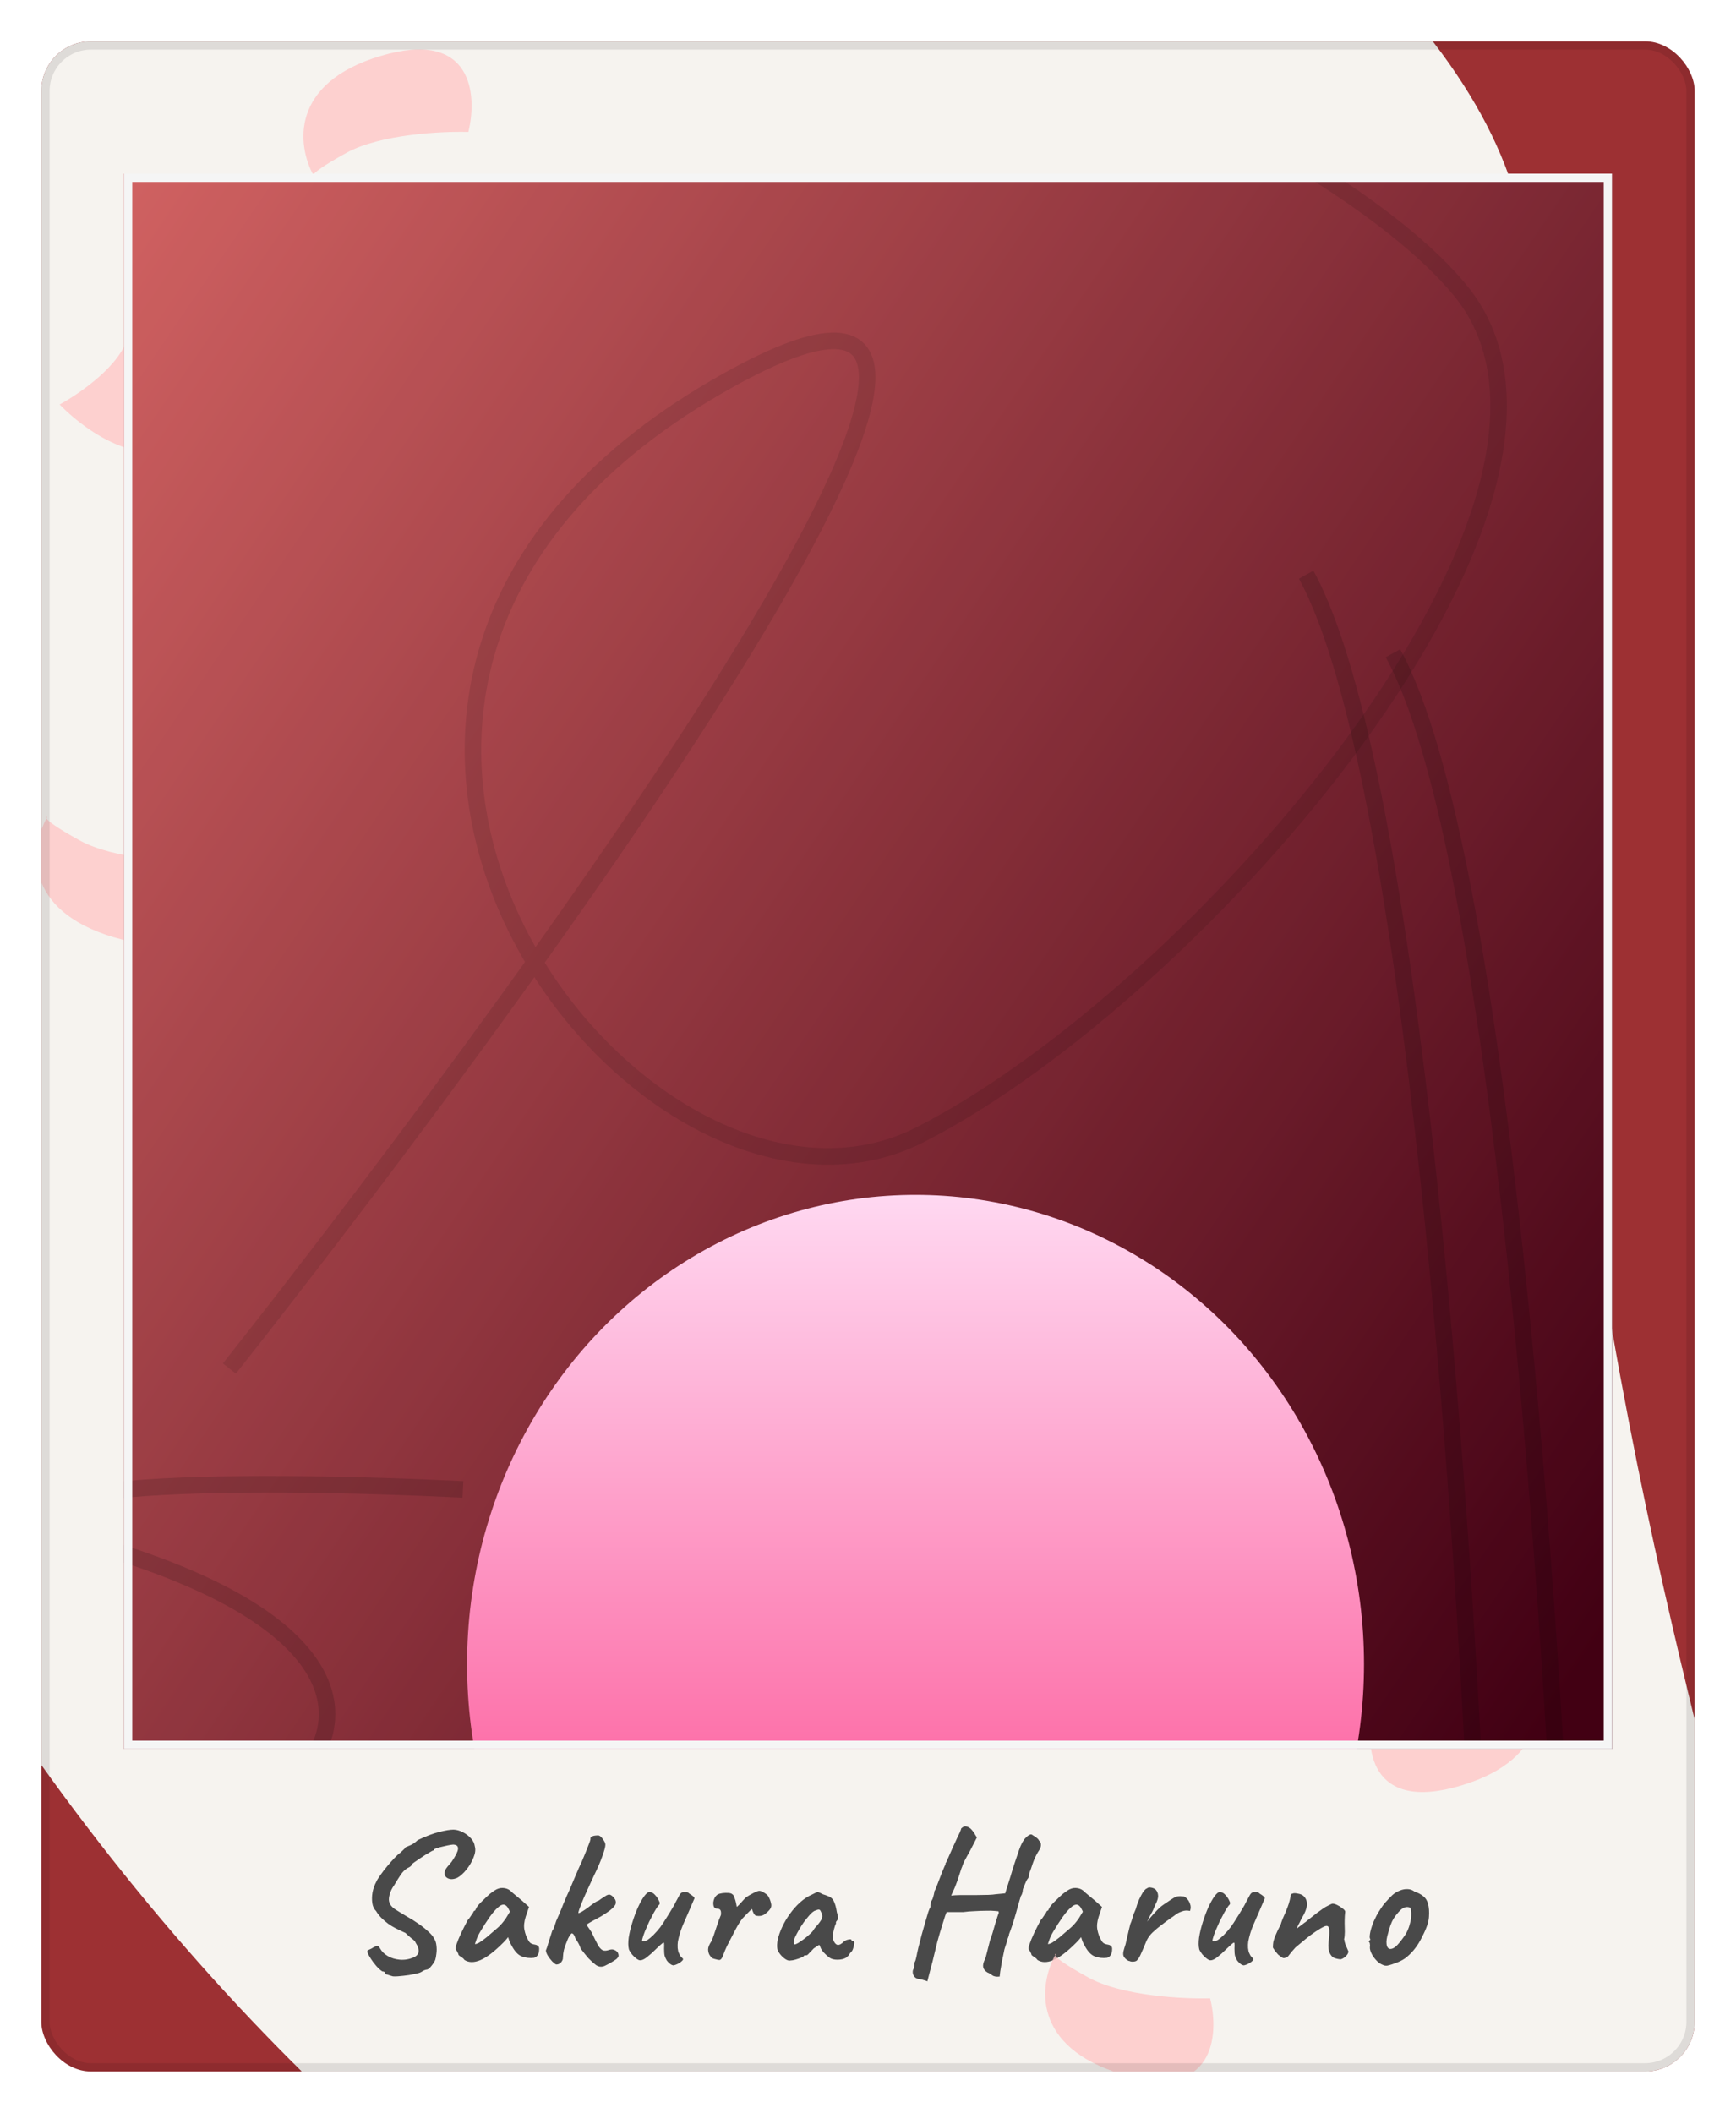 <svg width="420" height="511" viewBox="0 0 420 511" fill="none" xmlns="http://www.w3.org/2000/svg">
<g filter="url(#filter0_d_3_142)">
<g clip-path="url(#clip0_3_142)">
<rect x="4" y="6" width="400" height="491" rx="12" fill="#9D3033"/>
<path d="M-10.605 -93.78C107.4 -160.737 363.545 -41.703 363.545 63.297C363.545 467.179 493.69 520.057 375.685 587.015C257.68 653.972 75.544 555.851 -31.127 367.855C-137.798 179.858 -128.611 -26.822 -10.605 -93.78Z" fill="#F6F3EF"/>
<path d="M89.078 474.007C88.522 473.853 88.075 473.714 87.736 473.591C87.397 473.498 87.227 473.452 87.227 473.452C87.288 473.298 87.258 473.159 87.134 473.036C87.042 472.912 86.826 472.835 86.487 472.804C86.024 472.496 85.546 472.064 85.052 471.509C84.559 470.954 84.127 470.383 83.757 469.797C83.387 469.211 83.14 468.779 83.017 468.502C82.801 468.039 82.816 467.761 83.063 467.669C83.31 467.545 83.603 467.407 83.942 467.252C84.281 467.006 84.636 466.821 85.006 466.697C85.407 466.574 85.731 466.774 85.978 467.299C86.379 468.008 86.996 468.61 87.828 469.103C88.692 469.597 89.663 469.89 90.743 469.982C91.853 470.075 92.964 469.89 94.074 469.427C94.815 469.088 95.216 468.625 95.277 468.039C95.339 467.422 95.108 466.713 94.583 465.911C94.491 465.664 94.352 465.463 94.167 465.309C94.013 465.155 93.766 464.955 93.427 464.708C93.118 464.461 92.671 464.06 92.085 463.505C91.622 463.289 91.19 463.088 90.789 462.903C90.419 462.718 90.018 462.518 89.586 462.302C89.093 462.055 88.538 461.716 87.921 461.284C87.304 460.821 86.733 460.328 86.209 459.804C85.685 459.248 85.284 458.724 85.006 458.23C84.513 457.768 84.204 457.135 84.081 456.334C83.957 455.501 83.973 454.622 84.127 453.696C84.312 452.771 84.605 451.938 85.006 451.198C85.191 450.766 85.53 450.211 86.024 449.532C86.517 448.823 87.073 448.098 87.689 447.358C88.306 446.618 88.892 445.954 89.448 445.368C90.034 444.751 90.496 444.335 90.836 444.119C91.082 443.872 91.345 443.626 91.622 443.379C91.9 443.101 92.039 442.962 92.039 442.962C92.069 442.808 92.116 442.731 92.177 442.731C92.27 442.731 92.316 442.731 92.316 442.731C92.47 442.639 92.81 442.484 93.334 442.268C93.858 442.053 94.429 441.652 95.046 441.066C97.112 440.079 98.871 439.415 100.32 439.076C101.77 438.706 102.911 438.521 103.744 438.521C104.515 438.552 105.271 438.768 106.011 439.169C106.751 439.539 107.384 440.017 107.908 440.603C108.463 441.189 108.787 441.852 108.88 442.592C109.095 443.333 108.988 444.227 108.556 445.276C108.155 446.294 107.584 447.265 106.844 448.191C106.134 449.085 105.394 449.748 104.623 450.18C103.759 450.55 103.019 450.596 102.402 450.319C101.816 450.041 101.539 449.609 101.569 449.023C101.569 448.777 101.647 448.484 101.801 448.144C101.986 447.805 102.464 447.204 103.235 446.34C104.222 444.89 104.746 443.857 104.808 443.24C104.87 442.623 104.592 442.268 103.975 442.176C103.79 442.114 103.436 442.13 102.911 442.222C102.387 442.315 101.816 442.438 101.199 442.592C100.613 442.716 100.089 442.855 99.626 443.009C99.195 443.163 98.978 443.271 98.978 443.333C98.978 443.333 98.978 443.379 98.978 443.471C98.978 443.564 98.917 443.595 98.793 443.564C98.732 443.564 98.516 443.672 98.146 443.888C97.806 444.073 97.39 444.32 96.897 444.628C96.403 444.937 95.909 445.26 95.416 445.6C94.953 445.908 94.552 446.186 94.213 446.432C93.874 446.679 93.689 446.833 93.658 446.895C93.596 447.234 93.242 447.543 92.594 447.82C91.977 448.191 91.437 448.715 90.974 449.394C90.512 450.072 89.972 450.936 89.355 451.984C88.831 452.694 88.461 453.465 88.245 454.298C88.029 455.1 88.029 455.747 88.245 456.241C88.399 456.734 88.815 457.228 89.494 457.722C90.203 458.184 91.159 458.77 92.362 459.48C93.411 460.066 94.398 460.683 95.323 461.33C96.249 461.978 97.035 462.61 97.683 463.227C98.331 463.813 98.747 464.307 98.932 464.708C99.302 465.232 99.518 465.834 99.58 466.512C99.672 467.191 99.672 467.854 99.58 468.502C99.518 469.118 99.426 469.627 99.302 470.028C99.087 470.522 98.747 471.046 98.284 471.601C97.853 472.157 97.452 472.419 97.082 472.388C96.742 472.481 96.48 472.588 96.295 472.712C96.141 472.835 95.956 472.943 95.74 473.036C95.524 473.159 95.015 473.298 94.213 473.452C93.411 473.637 92.532 473.776 91.576 473.869C90.62 473.992 89.787 474.038 89.078 474.007ZM106.351 470.028C106.228 469.782 105.95 469.535 105.518 469.288C105.117 469.041 104.917 468.856 104.917 468.733C104.917 468.61 104.84 468.424 104.686 468.178C104.562 467.9 104.439 467.7 104.315 467.576C104.161 467.391 104.208 466.944 104.454 466.235C104.701 465.494 105.071 464.6 105.565 463.551C106.058 462.502 106.598 461.438 107.184 460.359C107.431 460.112 107.677 459.788 107.924 459.387C108.171 458.986 108.356 458.724 108.479 458.601C108.479 458.477 108.526 458.369 108.618 458.277C108.711 458.153 108.819 458.092 108.942 458.092L109.312 457.351C109.374 457.228 109.559 456.981 109.867 456.611C110.207 456.241 110.608 455.84 111.07 455.408C111.533 454.946 111.996 454.514 112.458 454.113C112.952 453.712 113.353 453.419 113.661 453.234C114.309 452.802 114.972 452.601 115.651 452.632C116.36 452.663 116.962 452.879 117.455 453.28C117.548 453.372 117.748 453.558 118.057 453.835C118.396 454.113 118.766 454.421 119.167 454.76C119.599 455.1 119.969 455.408 120.277 455.686L121.989 457.213L121.203 459.526C120.802 460.76 120.694 461.839 120.879 462.765C121.064 463.69 121.357 464.492 121.758 465.17C121.912 465.51 122.113 465.772 122.359 465.957C122.637 466.142 122.992 466.265 123.424 466.327C123.67 466.358 123.902 466.45 124.118 466.605C124.333 466.759 124.441 467.006 124.441 467.345C124.441 468.085 124.303 468.625 124.025 468.964C123.778 469.273 123.501 469.458 123.192 469.519C122.174 469.643 121.203 469.535 120.277 469.196C119.352 468.856 118.519 467.977 117.779 466.558C117.656 466.373 117.486 466.034 117.27 465.541C117.085 465.016 116.977 464.677 116.946 464.523C116.823 464.677 116.653 464.877 116.437 465.124C116.252 465.34 116.067 465.541 115.882 465.726C113.692 467.946 111.811 469.396 110.238 470.075C108.695 470.722 107.4 470.707 106.351 470.028ZM108.896 466.188C109.112 466.219 109.451 466.111 109.914 465.864C110.376 465.587 110.993 465.14 111.764 464.523C112.813 463.628 113.677 462.888 114.355 462.302C115.034 461.716 115.697 460.96 116.345 460.035L117.363 458.369C117.054 457.66 116.777 457.197 116.53 456.981C116.283 456.765 116.036 456.657 115.79 456.657C115.389 456.657 114.91 456.92 114.355 457.444C113.8 457.937 113.168 458.678 112.458 459.665C111.78 460.621 111.009 461.824 110.145 463.273C109.744 463.952 109.436 464.615 109.22 465.263C109.004 465.88 108.896 466.188 108.896 466.188ZM128.572 471.139C128.326 471.046 128.002 470.8 127.601 470.399C127.2 469.967 126.845 469.504 126.537 469.011C126.228 468.486 126.074 468.054 126.074 467.715C126.228 467.376 126.429 466.774 126.676 465.911C126.953 465.047 127.262 464.075 127.601 462.996C127.848 462.657 128.033 462.271 128.156 461.839C128.31 461.377 128.449 460.96 128.572 460.59C128.819 460.035 129.097 459.403 129.405 458.693C129.714 457.984 130.007 457.259 130.284 456.519C130.593 455.778 130.87 455.131 131.117 454.575C131.549 453.65 131.904 452.848 132.181 452.17C132.49 451.46 132.783 450.766 133.06 450.088C133.369 449.409 133.693 448.653 134.032 447.82C134.495 446.864 134.911 445.924 135.281 444.998C135.682 444.042 136.021 443.194 136.299 442.454C136.607 441.713 136.792 441.189 136.854 440.881C136.823 440.634 136.854 440.464 136.947 440.372C137.039 440.248 137.163 440.171 137.317 440.14C137.471 440.048 137.718 439.986 138.057 439.955C138.396 439.924 138.628 439.909 138.751 439.909C139.121 439.971 139.491 440.279 139.862 440.834C140.262 441.359 140.463 441.806 140.463 442.176C140.463 442.669 140.216 443.595 139.723 444.952C139.26 446.278 138.581 447.851 137.687 449.671C136.607 451.984 135.79 453.773 135.235 455.038C134.71 456.303 134.356 457.197 134.171 457.722C133.986 458.246 133.909 458.585 133.939 458.739C133.939 458.739 134.063 458.693 134.31 458.601C134.556 458.508 134.926 458.292 135.42 457.953C135.759 457.737 136.145 457.459 136.577 457.12C137.008 456.781 137.425 456.472 137.826 456.195C138.258 455.917 138.597 455.747 138.844 455.686C138.998 455.562 139.214 455.408 139.491 455.223C139.769 455.038 140.031 454.868 140.278 454.714C140.864 454.282 141.327 454.144 141.666 454.298C142.005 454.452 142.314 454.714 142.591 455.084C142.931 455.485 143.054 455.917 142.961 456.38C142.9 456.812 142.422 457.382 141.527 458.092C140.849 458.585 140.124 459.063 139.353 459.526C138.581 459.958 137.872 460.343 137.224 460.683C136.607 461.022 136.16 461.299 135.883 461.515C135.883 461.515 136.021 461.716 136.299 462.117C136.577 462.518 136.839 462.903 137.086 463.273C137.332 463.767 137.641 464.399 138.011 465.17C138.381 465.911 138.659 466.435 138.844 466.743C139.183 467.237 139.522 467.561 139.862 467.715C140.232 467.869 140.771 467.823 141.481 467.576C141.943 467.453 142.329 467.468 142.637 467.623C142.977 467.746 143.254 467.962 143.47 468.27C143.594 468.517 143.655 468.764 143.655 469.011C143.655 469.257 143.455 469.55 143.054 469.89C142.19 470.476 141.342 470.969 140.509 471.37C139.707 471.802 138.936 471.771 138.196 471.278C137.548 470.784 136.931 470.229 136.345 469.612C135.79 468.964 135.158 468.178 134.448 467.252C134.448 467.129 134.356 466.867 134.171 466.466C133.986 466.065 133.862 465.834 133.801 465.772C133.677 465.525 133.538 465.309 133.384 465.124C133.261 464.908 133.199 464.8 133.199 464.8C133.107 464.461 132.983 464.183 132.829 463.967C132.706 463.752 132.536 463.628 132.32 463.597C132.197 463.69 132.058 463.844 131.904 464.06C131.749 464.276 131.595 464.538 131.441 464.847C131.256 465.309 131.071 465.772 130.886 466.235C130.701 466.666 130.547 467.144 130.423 467.669C130.3 468.162 130.223 468.764 130.192 469.473C130.223 469.812 130.084 470.183 129.775 470.584C129.467 470.954 129.066 471.139 128.572 471.139ZM157.213 471.278C156.997 471.401 156.704 471.355 156.333 471.139C155.994 470.923 155.655 470.599 155.316 470.167C155.1 469.797 154.93 469.427 154.807 469.057C154.714 468.656 154.668 468.07 154.668 467.299C154.699 466.682 154.699 466.265 154.668 466.049C154.668 465.803 154.529 465.787 154.251 466.003C154.005 466.188 153.496 466.651 152.725 467.391C151.954 468.162 151.213 468.825 150.504 469.381C149.825 469.905 149.27 470.152 148.838 470.121C148.622 470.121 148.329 469.982 147.959 469.705C147.589 469.427 147.234 469.088 146.895 468.687C146.556 468.255 146.309 467.854 146.155 467.484C145.97 466.743 145.954 465.787 146.109 464.615C146.294 463.443 146.587 462.225 146.988 460.96C147.389 459.665 147.836 458.462 148.329 457.351C148.854 456.21 149.363 455.3 149.856 454.622C150.381 453.912 150.828 453.573 151.198 453.604C151.722 453.665 152.169 453.928 152.54 454.39C152.941 454.822 153.249 455.3 153.465 455.825C153.588 456.04 153.635 456.226 153.604 456.38C153.604 456.534 153.48 456.719 153.234 456.935C152.956 457.305 152.617 457.845 152.216 458.554C151.846 459.233 151.46 459.973 151.059 460.775C150.689 461.577 150.35 462.348 150.041 463.088C149.764 463.798 149.563 464.384 149.44 464.847C149.316 465.309 149.316 465.541 149.44 465.541C149.872 465.541 150.273 465.433 150.643 465.217C151.013 464.97 151.475 464.584 152.031 464.06C152.678 463.412 153.249 462.765 153.743 462.117C154.236 461.438 154.745 460.667 155.269 459.804C155.67 459.187 156.087 458.508 156.519 457.768C156.981 457.028 157.274 456.503 157.398 456.195C157.829 455.393 158.153 454.791 158.369 454.39C158.585 453.989 158.847 453.743 159.156 453.65C159.31 453.65 159.526 453.65 159.803 453.65C160.081 453.65 160.22 453.65 160.22 453.65C160.405 453.681 160.621 453.82 160.868 454.066C161.114 454.19 161.361 454.359 161.608 454.575C161.885 454.791 162.024 454.976 162.024 455.131C161.901 455.439 161.7 455.902 161.423 456.519C161.176 457.105 160.991 457.536 160.868 457.814C160.282 459.14 159.711 460.451 159.156 461.747C158.631 463.011 158.246 464.307 157.999 465.633C157.937 466.065 157.922 466.574 157.953 467.16C158.014 467.715 158.107 468.116 158.23 468.363C158.323 468.548 158.431 468.764 158.554 469.011C158.708 469.226 158.878 469.412 159.063 469.566C159.341 469.751 159.325 469.982 159.017 470.26C158.739 470.537 158.385 470.784 157.953 471C157.552 471.185 157.305 471.278 157.213 471.278ZM168.183 470.028C168.091 470.059 167.89 470.044 167.582 469.982C167.304 469.92 167.011 469.843 166.703 469.751C166.425 469.658 166.255 469.581 166.194 469.519C166.07 469.396 165.901 469.18 165.685 468.872C165.469 468.532 165.345 468.085 165.315 467.53C165.315 466.975 165.577 466.312 166.101 465.541C166.255 465.232 166.44 464.769 166.656 464.153C166.872 463.536 167.088 462.888 167.304 462.209C167.551 461.5 167.767 460.868 167.952 460.312C168.168 459.757 168.322 459.372 168.414 459.156C168.476 458.631 168.445 458.261 168.322 458.045C168.229 457.799 167.967 457.66 167.535 457.629C167.227 457.629 166.98 457.521 166.795 457.305C166.641 457.089 166.564 456.704 166.564 456.148C166.625 455.717 166.733 455.346 166.888 455.038C167.073 454.699 167.319 454.421 167.628 454.205C167.936 454.051 168.322 453.943 168.785 453.881C169.278 453.82 169.756 453.804 170.219 453.835C170.682 453.866 171.005 453.974 171.19 454.159C171.406 454.282 171.576 454.56 171.699 454.992C171.854 455.393 171.977 455.809 172.07 456.241C172.162 456.673 172.224 456.997 172.255 457.213C172.563 456.966 172.902 456.627 173.272 456.195C173.673 455.732 174.074 455.3 174.475 454.899C174.969 454.56 175.555 454.221 176.233 453.881C176.912 453.511 177.406 453.326 177.714 453.326C178.053 453.326 178.47 453.496 178.963 453.835C179.457 454.144 179.765 454.421 179.889 454.668C180.197 455.192 180.413 455.747 180.536 456.334C180.691 456.889 180.598 457.382 180.259 457.814C179.95 458.215 179.518 458.616 178.963 459.017C178.408 459.387 177.714 459.495 176.881 459.341C176.696 459.279 176.496 459.048 176.28 458.647C176.095 458.246 175.987 457.953 175.956 457.768C175.956 457.675 175.817 457.768 175.539 458.045C175.293 458.292 174.984 458.601 174.614 458.971C174.275 459.341 173.951 459.68 173.643 459.989C173.118 460.636 172.563 461.515 171.977 462.626C171.391 463.736 170.697 465.078 169.895 466.651C169.525 467.422 169.216 468.162 168.97 468.872C168.723 469.55 168.461 469.936 168.183 470.028ZM185.272 470.167C184.902 470.26 184.485 470.152 184.023 469.843C183.56 469.535 183.143 469.149 182.773 468.687C182.403 468.224 182.172 467.808 182.079 467.437C181.956 466.79 181.987 466.003 182.172 465.078C182.388 464.122 182.742 463.119 183.236 462.071C183.73 460.991 184.346 459.942 185.087 458.924C185.827 457.876 186.66 456.935 187.585 456.102C188.51 455.269 189.513 454.622 190.592 454.159C191.055 453.912 191.379 453.758 191.564 453.696C191.749 453.604 191.934 453.604 192.119 453.696C192.304 453.758 192.628 453.912 193.091 454.159C193.523 454.282 193.954 454.437 194.386 454.622C194.849 454.776 195.25 455.084 195.589 455.547C195.836 456.01 196.021 456.472 196.144 456.935C196.268 457.398 196.376 457.922 196.468 458.508C196.715 459.279 196.808 459.788 196.746 460.035C196.684 460.251 196.592 460.42 196.468 460.544C196.221 460.852 196.16 461.006 196.283 461.006C196.283 461.006 196.268 461.068 196.237 461.191C196.237 461.284 196.175 461.438 196.052 461.654C195.836 462.333 195.666 462.98 195.543 463.597C195.45 464.183 195.466 464.708 195.589 465.17C195.836 465.849 196.16 466.25 196.561 466.373C196.993 466.497 197.548 466.219 198.226 465.541C198.566 465.294 198.951 465.14 199.383 465.078C199.815 464.985 200.031 465.062 200.031 465.309C200.031 465.309 200.077 465.355 200.17 465.448C200.262 465.51 200.37 465.541 200.493 465.541C200.648 465.541 200.709 465.695 200.678 466.003C200.648 466.281 200.586 466.605 200.493 466.975C200.401 467.345 200.277 467.653 200.123 467.9C199.661 468.363 199.429 468.671 199.429 468.825C199.429 468.825 199.368 468.887 199.244 469.011C199.152 469.103 198.982 469.257 198.735 469.473C198.18 469.812 197.471 469.982 196.607 469.982C195.774 469.982 195.126 469.812 194.664 469.473C194.201 469.134 193.738 468.718 193.276 468.224C192.844 467.73 192.566 467.268 192.443 466.836L192.212 466.373L190.87 467.252C190.531 467.592 190.284 467.854 190.13 468.039C189.975 468.193 189.837 468.332 189.713 468.455C189.621 468.579 189.513 468.687 189.389 468.779C189.297 468.872 189.189 468.918 189.066 468.918C188.942 468.918 188.834 468.918 188.742 468.918C188.649 468.918 188.603 468.918 188.603 468.918C188.603 469.041 188.387 469.211 187.955 469.427C187.523 469.612 187.045 469.782 186.521 469.936C185.997 470.09 185.58 470.167 185.272 470.167ZM186.243 466.281C186.428 466.281 186.706 466.173 187.076 465.957C187.477 465.71 187.909 465.417 188.372 465.078C188.834 464.739 189.251 464.399 189.621 464.06C190.022 463.721 190.315 463.443 190.5 463.227C190.623 463.104 190.762 462.903 190.916 462.626C191.101 462.348 191.302 462.101 191.518 461.885C192.227 461.084 192.674 460.451 192.859 459.989C193.044 459.495 192.967 458.971 192.628 458.416C192.505 458.076 192.35 457.891 192.165 457.86C191.98 457.829 191.595 457.937 191.009 458.184C190.639 458.4 190.238 458.755 189.806 459.248C189.374 459.742 188.927 460.297 188.464 460.914C188.032 461.531 187.631 462.163 187.261 462.811C186.891 463.459 186.583 464.045 186.336 464.569C186.12 465.093 186.012 465.51 186.012 465.818C186.012 465.942 186.043 466.049 186.105 466.142C186.197 466.235 186.243 466.281 186.243 466.281ZM218.358 475.21C218.358 475.21 218.204 475.149 217.896 475.025C217.587 474.933 217.248 474.84 216.878 474.748C216.539 474.655 216.276 474.609 216.091 474.609C215.598 474.485 215.243 474.208 215.027 473.776C214.811 473.375 214.765 472.928 214.888 472.434C215.012 472.311 215.104 472.049 215.166 471.648C215.228 471.247 215.259 470.923 215.259 470.676C215.382 470.429 215.459 470.26 215.49 470.167C215.521 470.044 215.598 469.735 215.721 469.242C215.814 468.718 215.968 467.993 216.184 467.067C216.431 466.111 216.693 465.093 216.97 464.014C217.279 462.934 217.572 461.901 217.849 460.914C218.127 459.927 218.374 459.094 218.59 458.416C218.837 457.737 219.006 457.351 219.099 457.259C219.099 457.259 219.099 457.213 219.099 457.12C219.099 456.997 219.099 456.873 219.099 456.75C219.099 456.75 219.114 456.611 219.145 456.334C219.207 456.025 219.361 455.686 219.608 455.316C219.731 454.976 219.839 454.606 219.931 454.205C220.024 453.804 220.07 453.542 220.07 453.419C220.194 453.265 220.363 452.894 220.579 452.308C220.826 451.691 221.057 451.09 221.273 450.504C221.458 450.01 221.659 449.486 221.875 448.931C222.121 448.376 222.322 447.898 222.476 447.497C222.661 447.096 222.754 446.895 222.754 446.895C222.754 446.772 222.754 446.71 222.754 446.71C222.754 446.679 222.754 446.664 222.754 446.664C222.877 446.54 223.17 445.924 223.633 444.813C224.126 443.672 224.789 442.207 225.622 440.418C225.746 440.171 225.931 439.786 226.177 439.261C226.424 438.706 226.548 438.367 226.548 438.243C227.01 437.781 227.458 437.626 227.889 437.781C228.352 437.904 228.753 438.166 229.092 438.567C229.462 438.968 229.725 439.338 229.879 439.678L230.341 440.418L228.63 443.749C228.136 444.613 227.704 445.399 227.334 446.109C226.995 446.818 226.825 447.234 226.825 447.358C226.825 447.358 226.748 447.543 226.594 447.913C226.47 448.283 226.316 448.761 226.131 449.347C225.946 449.902 225.761 450.458 225.576 451.013C225.237 451.969 224.913 452.771 224.604 453.419C224.296 454.036 224.142 454.406 224.142 454.529C224.142 454.467 224.45 454.421 225.067 454.39C225.715 454.359 226.517 454.344 227.473 454.344C228.429 454.344 229.401 454.344 230.388 454.344C231.406 454.313 232.315 454.298 233.117 454.298C233.919 454.267 234.475 454.221 234.783 454.159L237.189 453.928L238.484 449.81C238.731 448.946 239.055 447.898 239.456 446.664C239.857 445.43 240.212 444.381 240.52 443.518C241.014 442.099 241.538 441.112 242.093 440.557C242.648 439.971 243.111 439.678 243.481 439.678C243.574 439.678 243.743 439.77 243.99 439.955C244.268 440.109 244.545 440.294 244.823 440.51C245.1 440.726 245.27 440.927 245.332 441.112C245.702 441.451 245.872 441.837 245.841 442.268C245.841 442.7 245.594 443.271 245.1 443.98C244.607 444.813 244.191 445.723 243.851 446.71C243.543 447.666 243.265 448.453 243.018 449.07C243.018 449.44 242.972 449.748 242.88 449.995C242.787 450.211 242.679 450.381 242.556 450.504C242.494 450.566 242.371 450.797 242.186 451.198C242.001 451.599 241.831 452 241.677 452.401C241.523 452.802 241.445 453.049 241.445 453.141C241.445 453.357 241.399 453.619 241.307 453.928C241.214 454.236 241.106 454.452 240.983 454.575C240.921 454.76 240.782 455.223 240.566 455.963C240.35 456.704 240.104 457.583 239.826 458.601C239.548 459.588 239.255 460.559 238.947 461.515C238.639 462.441 238.361 463.212 238.114 463.829C238.114 464.045 238.037 464.322 237.883 464.661C237.729 464.97 237.652 465.248 237.652 465.494C237.528 465.864 237.374 466.327 237.189 466.882C237.004 467.437 236.911 467.792 236.911 467.946C236.757 468.656 236.587 469.473 236.402 470.399C236.248 471.324 236.109 472.141 235.986 472.851C235.893 473.56 235.847 473.961 235.847 474.054C235.045 474.146 234.444 474.038 234.043 473.73C233.642 473.421 233.272 473.205 232.932 473.082C232.346 472.743 231.992 472.311 231.868 471.787C231.776 471.293 231.899 470.692 232.238 469.982C232.393 469.735 232.578 469.134 232.794 468.178C233.04 467.191 233.287 466.219 233.534 465.263C233.719 464.8 233.919 464.214 234.135 463.505C234.351 462.795 234.552 462.101 234.737 461.423C234.953 460.713 235.138 460.112 235.292 459.618C235.446 459.125 235.554 458.847 235.616 458.786C235.616 458.662 235.616 458.554 235.616 458.462C235.616 458.369 235.616 458.323 235.616 458.323C235.554 458.261 235.246 458.215 234.691 458.184C234.135 458.122 233.426 458.107 232.562 458.138C231.729 458.138 230.82 458.169 229.833 458.23C228.846 458.261 227.905 458.338 227.01 458.462C226.671 458.462 226.177 458.462 225.53 458.462C224.913 458.462 224.481 458.462 224.234 458.462C223.895 458.462 223.602 458.462 223.355 458.462C223.139 458.462 223.031 458.462 223.031 458.462C222.97 458.554 222.846 458.863 222.661 459.387C222.507 459.911 222.306 460.544 222.06 461.284C221.844 462.024 221.613 462.78 221.366 463.551C221.15 464.322 220.949 465.032 220.764 465.679C220.61 466.296 220.502 466.743 220.44 467.021C220.317 467.576 220.147 468.27 219.931 469.103C219.746 469.936 219.531 470.784 219.284 471.648C219.068 472.542 218.867 473.313 218.682 473.961C218.528 474.609 218.42 475.025 218.358 475.21ZM244.972 470.028C244.848 469.782 244.571 469.535 244.139 469.288C243.738 469.041 243.538 468.856 243.538 468.733C243.538 468.61 243.46 468.424 243.306 468.178C243.183 467.9 243.059 467.7 242.936 467.576C242.782 467.391 242.828 466.944 243.075 466.235C243.322 465.494 243.692 464.6 244.185 463.551C244.679 462.502 245.219 461.438 245.805 460.359C246.051 460.112 246.298 459.788 246.545 459.387C246.792 458.986 246.977 458.724 247.1 458.601C247.1 458.477 247.146 458.369 247.239 458.277C247.331 458.153 247.439 458.092 247.563 458.092L247.933 457.351C247.995 457.228 248.18 456.981 248.488 456.611C248.827 456.241 249.228 455.84 249.691 455.408C250.154 454.946 250.616 454.514 251.079 454.113C251.572 453.712 251.973 453.419 252.282 453.234C252.93 452.802 253.593 452.601 254.271 452.632C254.981 452.663 255.582 452.879 256.076 453.28C256.168 453.372 256.369 453.558 256.677 453.835C257.017 454.113 257.387 454.421 257.788 454.76C258.219 455.1 258.59 455.408 258.898 455.686L260.61 457.213L259.823 459.526C259.422 460.76 259.314 461.839 259.499 462.765C259.685 463.69 259.978 464.492 260.379 465.17C260.533 465.51 260.733 465.772 260.98 465.957C261.258 466.142 261.612 466.265 262.044 466.327C262.291 466.358 262.522 466.45 262.738 466.605C262.954 466.759 263.062 467.006 263.062 467.345C263.062 468.085 262.923 468.625 262.646 468.964C262.399 469.273 262.121 469.458 261.813 469.519C260.795 469.643 259.823 469.535 258.898 469.196C257.973 468.856 257.14 467.977 256.4 466.558C256.276 466.373 256.107 466.034 255.891 465.541C255.706 465.016 255.598 464.677 255.567 464.523C255.443 464.677 255.274 464.877 255.058 465.124C254.873 465.34 254.688 465.541 254.503 465.726C252.313 467.946 250.431 469.396 248.858 470.075C247.316 470.722 246.02 470.707 244.972 470.028ZM247.516 466.188C247.732 466.219 248.072 466.111 248.534 465.864C248.997 465.587 249.614 465.14 250.385 464.523C251.434 463.628 252.297 462.888 252.976 462.302C253.654 461.716 254.318 460.96 254.965 460.035L255.983 458.369C255.675 457.66 255.397 457.197 255.15 456.981C254.904 456.765 254.657 456.657 254.41 456.657C254.009 456.657 253.531 456.92 252.976 457.444C252.421 457.937 251.788 458.678 251.079 459.665C250.4 460.621 249.629 461.824 248.766 463.273C248.365 463.952 248.056 464.615 247.84 465.263C247.624 465.88 247.516 466.188 247.516 466.188ZM267.286 470.306C267.07 470.306 266.777 470.152 266.407 469.843C266.067 469.535 265.867 469.257 265.805 469.011C265.713 468.764 265.713 468.409 265.805 467.946C265.928 467.453 266.098 466.882 266.314 466.235C266.561 465.217 266.73 464.476 266.823 464.014C266.915 463.551 267.008 463.15 267.101 462.811C267.193 462.472 267.316 461.978 267.471 461.33C267.656 460.929 267.795 460.544 267.887 460.174C268.01 459.773 268.134 459.372 268.257 458.971C268.411 458.57 268.581 458.169 268.766 457.768C268.982 456.966 269.244 456.21 269.553 455.501C269.892 454.76 270.216 454.144 270.524 453.65C270.586 453.558 270.725 453.388 270.941 453.141C271.157 452.894 271.326 452.771 271.45 452.771C271.696 452.524 272.036 452.447 272.467 452.54C272.899 452.601 273.269 452.756 273.578 453.002C273.948 453.403 274.148 453.881 274.179 454.437C274.241 454.961 274.025 455.701 273.532 456.657C273.161 457.614 272.807 458.369 272.467 458.924C272.159 459.449 271.851 460.066 271.542 460.775C271.881 460.282 272.298 459.773 272.791 459.248C273.285 458.724 273.67 458.308 273.948 457.999C274.349 457.567 274.719 457.228 275.058 456.981C275.429 456.704 275.922 456.364 276.539 455.963C277.063 455.593 277.588 455.254 278.112 454.946C278.667 454.637 279.33 454.545 280.101 454.668C280.41 454.637 280.734 454.791 281.073 455.131C281.443 455.47 281.721 455.917 281.906 456.472C282.122 456.997 282.122 457.567 281.906 458.184C281.196 458.03 280.564 458.061 280.009 458.277C279.454 458.462 278.976 458.693 278.575 458.971C278.205 459.248 277.911 459.464 277.696 459.618C277.387 459.804 277.032 460.05 276.631 460.359C276.23 460.636 275.799 460.96 275.336 461.33C274.873 461.67 274.38 462.055 273.855 462.487C273.115 463.104 272.56 463.644 272.19 464.106C271.82 464.569 271.527 465.062 271.311 465.587C271.126 466.049 270.894 466.605 270.617 467.252C270.339 467.9 270.077 468.486 269.83 469.011C269.584 469.504 269.383 469.812 269.229 469.936C269.075 470.244 268.751 470.414 268.257 470.445C267.795 470.476 267.471 470.429 267.286 470.306ZM295.201 471.278C294.985 471.401 294.692 471.355 294.322 471.139C293.982 470.923 293.643 470.599 293.304 470.167C293.088 469.797 292.918 469.427 292.795 469.057C292.702 468.656 292.656 468.07 292.656 467.299C292.687 466.682 292.687 466.265 292.656 466.049C292.656 465.803 292.517 465.787 292.24 466.003C291.993 466.188 291.484 466.651 290.713 467.391C289.942 468.162 289.201 468.825 288.492 469.381C287.813 469.905 287.258 470.152 286.826 470.121C286.61 470.121 286.317 469.982 285.947 469.705C285.577 469.427 285.222 469.088 284.883 468.687C284.544 468.255 284.297 467.854 284.143 467.484C283.958 466.743 283.942 465.787 284.097 464.615C284.282 463.443 284.575 462.225 284.976 460.96C285.377 459.665 285.824 458.462 286.317 457.351C286.842 456.21 287.351 455.3 287.844 454.622C288.369 453.912 288.816 453.573 289.186 453.604C289.71 453.665 290.158 453.928 290.528 454.39C290.929 454.822 291.237 455.3 291.453 455.825C291.576 456.04 291.623 456.226 291.592 456.38C291.592 456.534 291.468 456.719 291.222 456.935C290.944 457.305 290.605 457.845 290.204 458.554C289.834 459.233 289.448 459.973 289.047 460.775C288.677 461.577 288.338 462.348 288.029 463.088C287.752 463.798 287.551 464.384 287.428 464.847C287.304 465.309 287.304 465.541 287.428 465.541C287.86 465.541 288.261 465.433 288.631 465.217C289.001 464.97 289.464 464.584 290.019 464.06C290.666 463.412 291.237 462.765 291.731 462.117C292.224 461.438 292.733 460.667 293.257 459.804C293.658 459.187 294.075 458.508 294.507 457.768C294.969 457.028 295.262 456.503 295.386 456.195C295.817 455.393 296.141 454.791 296.357 454.39C296.573 453.989 296.835 453.743 297.144 453.65C297.298 453.65 297.514 453.65 297.792 453.65C298.069 453.65 298.208 453.65 298.208 453.65C298.393 453.681 298.609 453.82 298.856 454.066C299.102 454.19 299.349 454.359 299.596 454.575C299.874 454.791 300.012 454.976 300.012 455.131C299.889 455.439 299.688 455.902 299.411 456.519C299.164 457.105 298.979 457.536 298.856 457.814C298.27 459.14 297.699 460.451 297.144 461.747C296.619 463.011 296.234 464.307 295.987 465.633C295.925 466.065 295.91 466.574 295.941 467.16C296.003 467.715 296.095 468.116 296.218 468.363C296.311 468.548 296.419 468.764 296.542 469.011C296.697 469.226 296.866 469.412 297.051 469.566C297.329 469.751 297.313 469.982 297.005 470.26C296.727 470.537 296.373 470.784 295.941 471C295.54 471.185 295.293 471.278 295.201 471.278ZM318.339 469.89C317.661 469.828 317.09 469.689 316.627 469.473C316.196 469.226 315.841 468.748 315.563 468.039C315.44 467.545 315.378 467.037 315.378 466.512C315.409 465.957 315.455 465.433 315.517 464.939C315.579 464.415 315.61 463.967 315.61 463.597C315.61 463.536 315.61 463.412 315.61 463.227C315.61 463.042 315.61 462.873 315.61 462.718C315.548 462.256 315.424 461.978 315.239 461.885C315.085 461.762 314.808 461.778 314.407 461.932C313.759 462.24 313.049 462.657 312.278 463.181C311.538 463.674 310.752 464.261 309.919 464.939C309.117 465.587 308.284 466.281 307.42 467.021C306.742 467.761 306.233 468.363 305.894 468.825C305.585 469.288 305.261 469.519 304.922 469.519C304.675 469.643 304.413 469.612 304.135 469.427C303.858 469.242 303.565 469.026 303.256 468.779C303.04 468.532 302.778 468.224 302.47 467.854C302.192 467.453 302.023 467.191 301.961 467.067C301.961 466.574 301.992 466.127 302.053 465.726C302.146 465.325 302.269 464.908 302.424 464.476C302.609 464.045 302.825 463.551 303.071 462.996C303.195 462.78 303.303 462.564 303.395 462.348C303.519 462.101 303.657 461.839 303.812 461.562C303.935 461.13 304.105 460.636 304.321 460.081C304.567 459.526 304.799 459.002 305.015 458.508C305.354 457.706 305.616 457.012 305.801 456.426C305.986 455.84 306.14 455.208 306.264 454.529C306.233 454.467 306.248 454.375 306.31 454.252C306.372 454.128 306.464 454.051 306.588 454.02H306.634H306.68C306.896 453.866 307.297 453.851 307.883 453.974C308.5 454.066 308.963 454.236 309.271 454.483C309.919 455.038 310.227 455.763 310.196 456.657C310.166 457.552 309.703 458.724 308.808 460.174C308.592 460.667 308.361 461.13 308.114 461.562C307.898 461.963 307.791 462.24 307.791 462.394C307.791 462.394 307.914 462.302 308.161 462.117C308.407 461.932 308.7 461.716 309.04 461.469C309.379 461.191 309.672 460.976 309.919 460.821C310.073 460.667 310.412 460.39 310.937 459.989C311.461 459.557 312.032 459.11 312.648 458.647C313.265 458.184 313.759 457.829 314.129 457.583C314.468 457.336 314.9 457.089 315.424 456.842C315.949 456.565 316.273 456.426 316.396 456.426C316.705 456.426 317.075 456.534 317.506 456.75C317.969 456.966 318.386 457.228 318.756 457.536C319.157 457.814 319.388 458.076 319.45 458.323C319.45 458.446 319.434 458.616 319.403 458.832C319.373 459.017 319.357 459.187 319.357 459.341C319.326 459.834 319.311 460.436 319.311 461.145C319.342 461.824 319.357 462.518 319.357 463.227C319.357 463.906 319.295 464.523 319.172 465.078C319.172 465.078 319.187 465.109 319.218 465.17C319.249 465.201 319.28 465.263 319.311 465.355C319.28 465.386 319.265 465.448 319.265 465.541C319.295 465.602 319.311 465.633 319.311 465.633C319.373 465.849 319.434 466.065 319.496 466.281C319.588 466.497 319.696 466.743 319.82 467.021C319.943 467.268 320.082 467.592 320.236 467.993C320.205 468.394 319.974 468.795 319.542 469.196C319.141 469.566 318.74 469.797 318.339 469.89ZM329.628 471.416C329.227 471.447 328.903 471.401 328.656 471.278C328.409 471.185 328.101 471.031 327.731 470.815C327.052 470.291 326.481 469.643 326.019 468.872C325.587 468.101 325.386 467.453 325.417 466.929C325.479 466.651 325.479 466.404 325.417 466.188C325.386 465.972 325.371 465.864 325.371 465.864C325.186 465.71 325.124 465.618 325.186 465.587C325.248 465.525 325.294 465.433 325.325 465.309C325.572 465.248 325.602 465.078 325.417 464.8C325.325 464.554 325.371 463.998 325.556 463.135C325.772 462.24 326.05 461.407 326.389 460.636C326.543 460.297 326.759 459.85 327.037 459.295C327.345 458.739 327.684 458.184 328.055 457.629C328.425 457.043 328.764 456.58 329.072 456.241C329.751 455.47 330.352 454.838 330.877 454.344C331.432 453.851 332.049 453.48 332.727 453.234C333.344 452.987 333.961 452.879 334.578 452.91C335.226 452.941 335.796 453.157 336.29 453.558C337.03 453.773 337.693 454.113 338.279 454.575C338.865 455.007 339.266 455.624 339.482 456.426C339.729 457.321 339.806 458.385 339.714 459.618C339.652 460.821 339.128 462.379 338.141 464.291C337.555 465.494 336.969 466.466 336.382 467.206C335.827 467.946 335.149 468.656 334.347 469.334C333.761 469.828 333.005 470.26 332.08 470.63C331.154 471 330.337 471.262 329.628 471.416ZM333.653 464.43C334.054 463.875 334.362 463.335 334.578 462.811C334.825 462.286 335.056 461.562 335.272 460.636C335.365 460.297 335.411 459.881 335.411 459.387C335.442 458.894 335.426 458.446 335.365 458.045C335.334 457.614 335.226 457.382 335.041 457.351C334.64 457.197 334.223 457.197 333.792 457.351C333.391 457.475 332.912 457.845 332.357 458.462C331.864 459.017 331.463 459.541 331.154 460.035C330.877 460.498 330.615 461.068 330.368 461.747C330.152 462.394 329.905 463.243 329.628 464.291C329.381 465.309 329.365 466.127 329.581 466.743C329.828 467.36 330.291 467.53 330.969 467.252C331.648 466.975 332.542 466.034 333.653 464.43Z" fill="#494949"/>
<path d="M8.433 93.838C13.33 91.178 23.486 84.137 24.931 77.249C25.96 72.348 25.83 70.382 25.452 69.77C25.277 69.706 25.103 69.645 24.931 69.586C25.105 69.495 25.299 69.521 25.452 69.77C35.398 73.348 51.979 83.713 42.53 98.182C32.914 112.907 15.792 101.421 8.433 93.838Z" fill="#FFC7C7" fill-opacity="0.8"/>
<path d="M197.409 212.775C202.306 210.115 212.462 203.074 213.907 196.186C214.936 191.285 214.806 189.319 214.428 188.706C214.252 188.643 214.079 188.582 213.907 188.523C214.081 188.432 214.275 188.458 214.428 188.706C224.374 192.285 240.955 202.65 231.506 217.119C221.889 231.844 204.768 220.358 197.409 212.775Z" fill="#FFC7C7" fill-opacity="0.8"/>
<path d="M82.253 134.472C88.676 134.665 103.56 133.929 111.713 129.44C117.514 126.247 119.431 124.726 119.775 124.102C119.707 123.977 119.638 123.854 119.57 123.734C119.794 123.743 119.914 123.849 119.775 124.102C123.613 131.181 125.5 146.258 103.534 152.84C81.179 159.537 80.032 143.385 82.253 134.472Z" fill="#FFC7C7" fill-opacity="0.8"/>
<path d="M271.229 253.409C277.652 253.602 292.536 252.865 300.689 248.377C306.49 245.184 308.407 243.662 308.751 243.038C308.683 242.913 308.614 242.791 308.545 242.671C308.77 242.68 308.89 242.785 308.751 243.038C312.589 250.117 314.476 265.195 292.509 271.776C270.155 278.474 269.008 262.322 271.229 253.409Z" fill="#FFC7C7" fill-opacity="0.8"/>
<path d="M42.771 204.312C36.349 204.505 21.464 203.768 13.311 199.28C7.51 196.087 5.593 194.565 5.249 193.942C5.317 193.816 5.386 193.694 5.455 193.574C5.23 193.583 5.11 193.688 5.249 193.942C1.411 201.02 -0.476 216.098 21.491 222.679C43.845 229.377 44.992 213.225 42.771 204.312Z" fill="#FFC7C7" fill-opacity="0.8"/>
<path d="M231.747 323.249C225.324 323.442 210.44 322.705 202.287 318.217C196.486 315.024 194.569 313.502 194.225 312.878C194.293 312.753 194.362 312.631 194.43 312.511C194.206 312.52 194.086 312.625 194.225 312.878C190.387 319.957 188.5 335.035 210.466 341.616C232.821 348.314 233.968 332.162 231.747 323.249Z" fill="#FFC7C7" fill-opacity="0.8"/>
<path d="M107.309 27.917C100.886 27.724 86.002 28.461 77.848 32.949C72.048 36.142 70.13 37.664 69.787 38.288C69.855 38.413 69.923 38.535 69.992 38.656C69.768 38.646 69.648 38.541 69.787 38.288C65.949 31.209 64.062 16.132 86.028 9.55C108.383 2.852 109.53 19.004 107.309 27.917Z" fill="#FFC7C7" fill-opacity="0.8"/>
<path d="M296.285 146.854C289.862 146.661 274.978 147.398 266.824 151.886C261.024 155.079 259.106 156.601 258.763 157.225C258.831 157.35 258.899 157.472 258.968 157.592C258.743 157.583 258.624 157.478 258.763 157.225C254.925 150.146 253.037 135.068 275.004 128.487C297.359 121.789 298.506 137.941 296.285 146.854Z" fill="#FFC7C7" fill-opacity="0.8"/>
<path d="M252.433 368.838C257.33 366.178 267.486 359.137 268.932 352.249C269.96 347.348 269.83 345.382 269.452 344.77C269.277 344.706 269.103 344.645 268.932 344.586C269.105 344.495 269.299 344.521 269.452 344.77C279.399 348.348 295.979 358.714 286.53 373.182C276.914 387.907 259.792 376.421 252.433 368.838Z" fill="#FFC7C7" fill-opacity="0.8"/>
<path d="M326.253 409.472C332.676 409.665 347.56 408.928 355.713 404.44C361.514 401.247 363.431 399.726 363.775 399.102C363.707 398.977 363.639 398.854 363.57 398.734C363.794 398.743 363.914 398.849 363.775 399.102C367.613 406.181 369.5 421.258 347.534 427.839C325.179 434.537 324.032 418.385 326.253 409.472Z" fill="#FFC7C7" fill-opacity="0.8"/>
<path d="M286.771 479.312C280.348 479.505 265.464 478.768 257.311 474.28C251.51 471.087 249.593 469.565 249.249 468.942C249.317 468.816 249.386 468.694 249.455 468.574C249.23 468.583 249.11 468.688 249.249 468.942C245.411 476.02 243.524 491.098 265.491 497.679C287.845 504.377 288.992 488.225 286.771 479.312Z" fill="#FFC7C7" fill-opacity="0.8"/>
<path d="M351.309 302.917C344.886 302.725 330.002 303.461 321.848 307.949C316.048 311.142 314.13 312.664 313.787 313.288C313.855 313.413 313.923 313.536 313.992 313.656C313.768 313.646 313.648 313.541 313.787 313.288C309.949 306.209 308.062 291.132 330.028 284.55C352.383 277.852 353.53 294.004 351.309 302.917Z" fill="#FFC7C7" fill-opacity="0.8"/>
<g clip-path="url(#clip1_3_142)">
<rect x="24" y="38" width="360" height="381" fill="url(#paint0_linear_3_142)"/>
<rect x="24" y="38" width="360" height="381" fill="black" fill-opacity="0.19"/>
<g filter="url(#filter1_f_3_142)">
<ellipse cx="215.5" cy="398.5" rx="108.5" ry="113.5" fill="url(#paint1_linear_3_142)"/>
</g>
<path d="M67.499 424C76.833 414.424 81.299 390.615 24.498 371.988C-32.303 353.361 55.166 353.724 106 356.234" stroke="black" stroke-opacity="0.14" stroke-width="4"/>
<path d="M49.5 327C131.5 223.167 269.9 30.3 167.5 89.5C39.5 163.5 149.5 304.5 216.5 270.5C283.5 236.5 388 116.5 347.5 66.5C307 16.5 106.5 -69 24.5 26.5" stroke="black" stroke-opacity="0.1" stroke-width="4"/>
<path d="M352 456.5C348.833 369 336 182.2 310 135" stroke="black" stroke-opacity="0.14" stroke-width="4"/>
<path d="M373 475.5C369.833 388 357 201.2 331 154" stroke="black" stroke-opacity="0.14" stroke-width="4"/>
</g>
<rect x="25" y="39" width="358" height="379" stroke="#F5F5F5" stroke-width="2"/>
</g>
<rect x="5" y="7" width="398" height="489" rx="11" stroke="black" stroke-opacity="0.1" stroke-width="2"/>
</g>
<defs>
<filter id="filter0_d_3_142" x="0" y="0" width="420" height="511" filterUnits="userSpaceOnUse" color-interpolation-filters="sRGB">
<feFlood flood-opacity="0" result="BackgroundImageFix"/>
<feColorMatrix in="SourceAlpha" type="matrix" values="0 0 0 0 0 0 0 0 0 0 0 0 0 0 0 0 0 0 127 0" result="hardAlpha"/>
<feOffset dx="6" dy="4"/>
<feGaussianBlur stdDeviation="5"/>
<feComposite in2="hardAlpha" operator="out"/>
<feColorMatrix type="matrix" values="0 0 0 0 0 0 0 0 0 0 0 0 0 0 0 0 0 0 0.1 0"/>
<feBlend mode="normal" in2="BackgroundImageFix" result="effect1_dropShadow_3_142"/>
<feBlend mode="normal" in="SourceGraphic" in2="effect1_dropShadow_3_142" result="shape"/>
</filter>
<filter id="filter1_f_3_142" x="-52" y="126" width="535" height="545" filterUnits="userSpaceOnUse" color-interpolation-filters="sRGB">
<feFlood flood-opacity="0" result="BackgroundImageFix"/>
<feBlend mode="normal" in="SourceGraphic" in2="BackgroundImageFix" result="shape"/>
<feGaussianBlur stdDeviation="79.5" result="effect1_foregroundBlur_3_142"/>
</filter>
<linearGradient id="paint0_linear_3_142" x1="29" y1="38" x2="443.348" y2="320.068" gradientUnits="userSpaceOnUse">
<stop stop-color="#FF7777"/>
<stop offset="0.979" stop-color="#510018"/>
</linearGradient>
<linearGradient id="paint1_linear_3_142" x1="215.5" y1="285" x2="215.5" y2="512" gradientUnits="userSpaceOnUse">
<stop stop-color="#FFD8F1"/>
<stop offset="1" stop-color="#FB2A78"/>
</linearGradient>
<clipPath id="clip0_3_142">
<rect x="4" y="6" width="400" height="491" rx="12" fill="white"/>
</clipPath>
<clipPath id="clip1_3_142">
<rect x="24" y="38" width="360" height="381" fill="white"/>
</clipPath>
</defs>
</svg>
